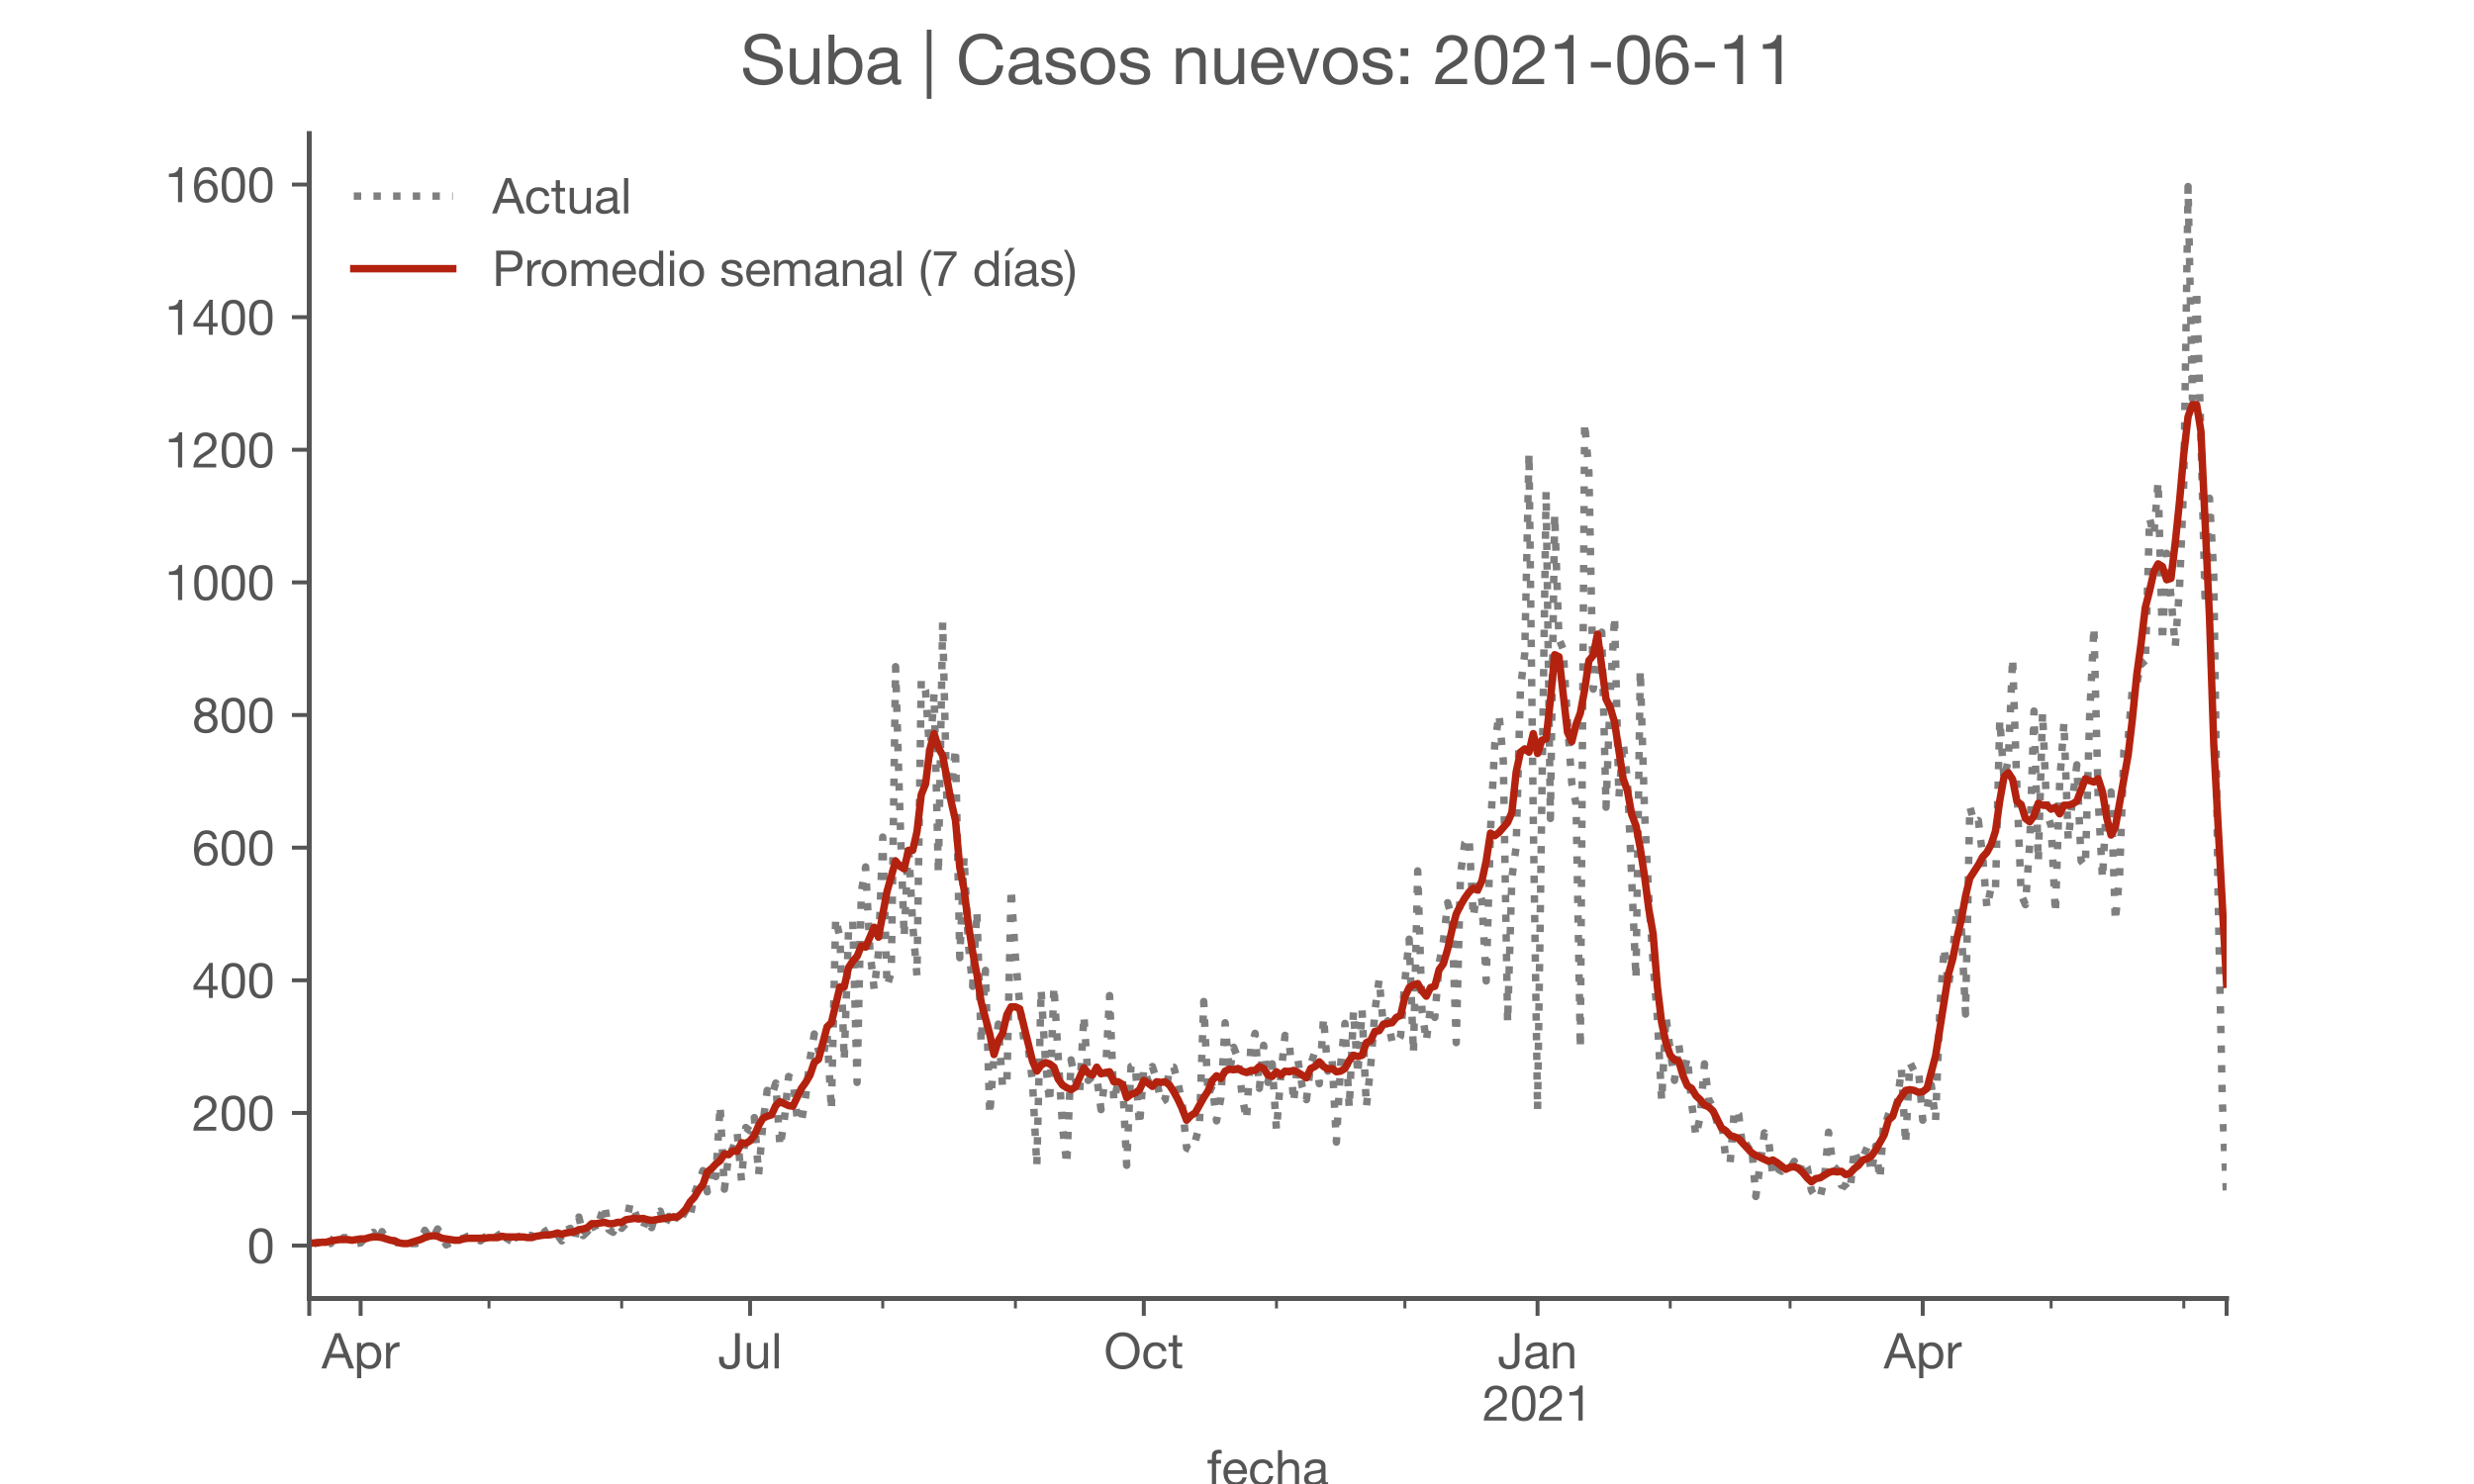 <?xml version="1.0" encoding="utf-8" standalone="no"?>
<!DOCTYPE svg PUBLIC "-//W3C//DTD SVG 1.1//EN"
  "http://www.w3.org/Graphics/SVG/1.1/DTD/svg11.dtd">
<!-- Created with matplotlib (https://matplotlib.org/) -->
<svg height="300pt" version="1.1" viewBox="0 0 500 300" width="500pt" xmlns="http://www.w3.org/2000/svg" xmlns:xlink="http://www.w3.org/1999/xlink">
 <defs>
  <style type="text/css">*{stroke-linecap:butt;stroke-linejoin:round;}</style>
 </defs>
 <g id="figure_1">
  <g id="patch_1">
   <path d="M 0 300 
L 500 300 
L 500 0 
L 0 0 
z
" style="fill:#ffffff;"/>
  </g>
  <g id="axes_1">
   <g id="patch_2">
    <path d="M 62.5 262.5 
L 450 262.5 
L 450 27 
L 62.5 27 
z
" style="fill:#ffffff;"/>
   </g>
   <g id="matplotlib.axis_1">
    <g id="xtick_1">
     <g id="line2d_1">
      <defs>
       <path d="M 0 0 
L 0 3.5 
" id="mddb8f7a7e7" style="stroke:#555555;stroke-width:0.8;"/>
      </defs>
      <g>
       <use style="fill:#555555;stroke:#555555;stroke-width:0.8;" x="62.5" xlink:href="#mddb8f7a7e7" y="262.5"/>
      </g>
     </g>
    </g>
    <g id="xtick_2">
     <g id="line2d_2">
      <g>
       <use style="fill:#555555;stroke:#555555;stroke-width:0.8;" x="72.879" xlink:href="#mddb8f7a7e7" y="262.5"/>
      </g>
     </g>
     <g id="text_1">
      <!-- Apr -->
      <g style="fill:#555555;" transform="translate(65.01 276.641)scale(0.1 -0.1)">
       <defs>
        <path d="M 20.094 29.5 
L 32.203 62.797 
L 32.406 62.797 
L 44.297 29.5 
z
M 27.203 71.406 
L -0.594 0 
L 9.094 0 
L 17.094 21.5 
L 47.297 21.5 
L 55.094 0 
L 65.594 0 
L 37.703 71.406 
z
" id="HelveticaNeue-65"/>
        <path d="M 6.703 51.703 
L 6.703 -19.703 
L 15.203 -19.703 
L 15.203 6.906 
L 15.406 6.906 
Q 16.797 4.594 18.844 3.047 
Q 20.906 1.5 23.203 0.594 
Q 25.5 -0.297 27.844 -0.688 
Q 30.203 -1.094 32.094 -1.094 
Q 38 -1.094 42.453 1 
Q 46.906 3.094 49.844 6.75 
Q 52.797 10.406 54.25 15.297 
Q 55.703 20.203 55.703 25.703 
Q 55.703 31.203 54.203 36.094 
Q 52.703 41 49.75 44.75 
Q 46.797 48.5 42.344 50.703 
Q 37.906 52.906 31.906 52.906 
Q 26.5 52.906 22 50.953 
Q 17.5 49 15.406 44.703 
L 15.203 44.703 
L 15.203 51.703 
z
M 46.703 26.297 
Q 46.703 22.5 45.891 18.891 
Q 45.094 15.297 43.297 12.5 
Q 41.5 9.703 38.547 8 
Q 35.594 6.297 31.203 6.297 
Q 26.797 6.297 23.688 7.938 
Q 20.594 9.594 18.641 12.297 
Q 16.703 15 15.797 18.547 
Q 14.906 22.094 14.906 25.906 
Q 14.906 29.5 15.75 33 
Q 16.594 36.5 18.5 39.25 
Q 20.406 42 23.406 43.703 
Q 26.406 45.406 30.703 45.406 
Q 34.797 45.406 37.844 43.797 
Q 40.906 42.203 42.844 39.5 
Q 44.797 36.797 45.75 33.344 
Q 46.703 29.906 46.703 26.297 
z
" id="HelveticaNeue-112"/>
        <path d="M 6.094 51.703 
L 6.094 0 
L 14.594 0 
L 14.594 23 
Q 14.594 28 15.594 31.844 
Q 16.594 35.703 18.797 38.391 
Q 21 41.094 24.594 42.5 
Q 28.203 43.906 33.297 43.906 
L 33.297 52.906 
Q 26.406 53.094 21.906 50.094 
Q 17.406 47.094 14.297 40.797 
L 14.094 40.797 
L 14.094 51.703 
z
" id="HelveticaNeue-114"/>
       </defs>
       <use xlink:href="#HelveticaNeue-65"/>
       <use x="64.8" xlink:href="#HelveticaNeue-112"/>
       <use x="124.1" xlink:href="#HelveticaNeue-114"/>
      </g>
     </g>
    </g>
    <g id="xtick_3">
     <g id="line2d_3">
      <g>
       <use style="fill:#555555;stroke:#555555;stroke-width:0.8;" x="151.59" xlink:href="#mddb8f7a7e7" y="262.5"/>
      </g>
     </g>
     <g id="text_2">
      <!-- Jul -->
      <g style="fill:#555555;" transform="translate(145.105 276.641)scale(0.1 -0.1)">
       <defs>
        <path d="M 44.094 17.797 
L 44.094 71.406 
L 34.594 71.406 
L 34.594 19.203 
Q 34.594 13.297 32.141 9.797 
Q 29.703 6.297 23.203 6.297 
Q 19.703 6.297 17.453 7.344 
Q 15.203 8.406 13.953 10.297 
Q 12.703 12.203 12.203 14.797 
Q 11.703 17.406 11.703 20.5 
L 11.703 23.5 
L 2.203 23.5 
L 2.203 19.094 
Q 2.203 8.906 7.594 3.656 
Q 13 -1.594 23 -1.594 
Q 29 -1.594 33.047 0.047 
Q 37.094 1.703 39.547 4.453 
Q 42 7.203 43.047 10.703 
Q 44.094 14.203 44.094 17.797 
z
" id="HelveticaNeue-74"/>
        <path d="M 49.203 0 
L 49.203 51.703 
L 40.703 51.703 
L 40.703 22.5 
Q 40.703 19 39.75 16.047 
Q 38.797 13.094 36.891 10.891 
Q 35 8.703 32.141 7.5 
Q 29.297 6.297 25.406 6.297 
Q 20.5 6.297 17.703 9.094 
Q 14.906 11.906 14.906 16.703 
L 14.906 51.703 
L 6.406 51.703 
L 6.406 17.703 
Q 6.406 13.5 7.25 10.047 
Q 8.094 6.594 10.188 4.094 
Q 12.297 1.594 15.688 0.25 
Q 19.094 -1.094 24.203 -1.094 
Q 29.906 -1.094 34.094 1.156 
Q 38.297 3.406 41 8.203 
L 41.203 8.203 
L 41.203 0 
z
" id="HelveticaNeue-117"/>
        <path d="M 6.906 71.406 
L 6.906 0 
L 15.406 0 
L 15.406 71.406 
z
" id="HelveticaNeue-108"/>
       </defs>
       <use xlink:href="#HelveticaNeue-74"/>
       <use x="51.9" xlink:href="#HelveticaNeue-117"/>
       <use x="107.5" xlink:href="#HelveticaNeue-108"/>
      </g>
     </g>
    </g>
    <g id="xtick_4">
     <g id="line2d_4">
      <g>
       <use style="fill:#555555;stroke:#555555;stroke-width:0.8;" x="231.166" xlink:href="#mddb8f7a7e7" y="262.5"/>
      </g>
     </g>
     <g id="text_3">
      <!-- Oct -->
      <g style="fill:#555555;" transform="translate(223.106 276.641)scale(0.1 -0.1)">
       <defs>
        <path d="M 13.297 35.703 
Q 13.297 41.094 14.688 46.344 
Q 16.094 51.594 19.094 55.797 
Q 22.094 60 26.797 62.547 
Q 31.5 65.094 38 65.094 
Q 44.5 65.094 49.203 62.547 
Q 53.906 60 56.906 55.797 
Q 59.906 51.594 61.297 46.344 
Q 62.703 41.094 62.703 35.703 
Q 62.703 30.297 61.297 25.047 
Q 59.906 19.797 56.906 15.594 
Q 53.906 11.406 49.203 8.844 
Q 44.5 6.297 38 6.297 
Q 31.5 6.297 26.797 8.844 
Q 22.094 11.406 19.094 15.594 
Q 16.094 19.797 14.688 25.047 
Q 13.297 30.297 13.297 35.703 
z
M 3.797 35.703 
Q 3.797 28.406 5.938 21.656 
Q 8.094 14.906 12.391 9.703 
Q 16.703 4.5 23.094 1.453 
Q 29.5 -1.594 38 -1.594 
Q 46.5 -1.594 52.891 1.453 
Q 59.297 4.5 63.594 9.703 
Q 67.906 14.906 70.047 21.656 
Q 72.203 28.406 72.203 35.703 
Q 72.203 43 70.047 49.75 
Q 67.906 56.5 63.594 61.703 
Q 59.297 66.906 52.891 70 
Q 46.5 73.094 38 73.094 
Q 29.5 73.094 23.094 70 
Q 16.703 66.906 12.391 61.703 
Q 8.094 56.5 5.938 49.75 
Q 3.797 43 3.797 35.703 
z
" id="HelveticaNeue-79"/>
        <path d="M 41.5 35.094 
L 50.297 35.094 
Q 49.797 39.703 47.891 43.047 
Q 46 46.406 43.047 48.594 
Q 40.094 50.797 36.25 51.844 
Q 32.406 52.906 28 52.906 
Q 21.906 52.906 17.297 50.75 
Q 12.703 48.594 9.641 44.844 
Q 6.594 41.094 5.094 36.047 
Q 3.594 31 3.594 25.203 
Q 3.594 19.406 5.141 14.547 
Q 6.703 9.703 9.75 6.203 
Q 12.797 2.703 17.344 0.797 
Q 21.906 -1.094 27.797 -1.094 
Q 37.703 -1.094 43.453 4.094 
Q 49.203 9.297 50.594 18.906 
L 41.906 18.906 
Q 41.094 12.906 37.547 9.594 
Q 34 6.297 27.703 6.297 
Q 23.703 6.297 20.797 7.891 
Q 17.906 9.5 16.094 12.141 
Q 14.297 14.797 13.438 18.188 
Q 12.594 21.594 12.594 25.203 
Q 12.594 29.094 13.391 32.75 
Q 14.203 36.406 16.047 39.203 
Q 17.906 42 21 43.703 
Q 24.094 45.406 28.703 45.406 
Q 34.094 45.406 37.297 42.703 
Q 40.5 40 41.5 35.094 
z
" id="HelveticaNeue-99"/>
        <path d="M 18.203 51.703 
L 18.203 67.203 
L 9.703 67.203 
L 9.703 51.703 
L 0.906 51.703 
L 0.906 44.203 
L 9.703 44.203 
L 9.703 11.297 
Q 9.703 7.703 10.391 5.5 
Q 11.094 3.297 12.547 2.094 
Q 14 0.906 16.344 0.453 
Q 18.703 0 22 0 
L 28.5 0 
L 28.5 7.5 
L 24.594 7.5 
Q 22.594 7.5 21.344 7.641 
Q 20.094 7.797 19.391 8.297 
Q 18.703 8.797 18.453 9.688 
Q 18.203 10.594 18.203 12.094 
L 18.203 44.203 
L 28.5 44.203 
L 28.5 51.703 
z
" id="HelveticaNeue-116"/>
       </defs>
       <use xlink:href="#HelveticaNeue-79"/>
       <use x="76" xlink:href="#HelveticaNeue-99"/>
       <use x="129.7" xlink:href="#HelveticaNeue-116"/>
      </g>
     </g>
    </g>
    <g id="xtick_5">
     <g id="line2d_5">
      <g>
       <use style="fill:#555555;stroke:#555555;stroke-width:0.8;" x="310.742" xlink:href="#mddb8f7a7e7" y="262.5"/>
      </g>
     </g>
     <g id="text_4">
      <!-- Jan -->
      <g style="fill:#555555;" transform="translate(302.682 276.641)scale(0.1 -0.1)">
       <defs>
        <path d="M 52.203 0.203 
Q 50 -1.094 46.094 -1.094 
Q 42.797 -1.094 40.844 0.75 
Q 38.906 2.594 38.906 6.797 
Q 35.406 2.594 30.75 0.75 
Q 26.094 -1.094 20.703 -1.094 
Q 17.203 -1.094 14.047 -0.297 
Q 10.906 0.5 8.594 2.203 
Q 6.297 3.906 4.938 6.656 
Q 3.594 9.406 3.594 13.297 
Q 3.594 17.703 5.094 20.5 
Q 6.594 23.297 9.047 25.047 
Q 11.5 26.797 14.641 27.688 
Q 17.797 28.594 21.094 29.203 
Q 24.594 29.906 27.75 30.25 
Q 30.906 30.594 33.297 31.25 
Q 35.703 31.906 37.094 33.156 
Q 38.5 34.406 38.5 36.797 
Q 38.5 39.594 37.453 41.297 
Q 36.406 43 34.75 43.891 
Q 33.094 44.797 31.047 45.094 
Q 29 45.406 27 45.406 
Q 21.594 45.406 18 43.344 
Q 14.406 41.297 14.094 35.594 
L 5.594 35.594 
Q 5.797 40.406 7.594 43.703 
Q 9.406 47 12.406 49.047 
Q 15.406 51.094 19.25 52 
Q 23.094 52.906 27.5 52.906 
Q 31 52.906 34.453 52.406 
Q 37.906 51.906 40.703 50.344 
Q 43.5 48.797 45.203 46 
Q 46.906 43.203 46.906 38.703 
L 46.906 12.094 
Q 46.906 9.094 47.25 7.688 
Q 47.594 6.297 49.594 6.297 
Q 50.703 6.297 52.203 6.797 
z
M 38.406 26.703 
Q 36.797 25.5 34.188 24.953 
Q 31.594 24.406 28.75 24.047 
Q 25.906 23.703 23 23.25 
Q 20.094 22.797 17.797 21.797 
Q 15.5 20.797 14.047 18.938 
Q 12.594 17.094 12.594 13.906 
Q 12.594 11.797 13.438 10.344 
Q 14.297 8.906 15.641 8 
Q 17 7.094 18.797 6.688 
Q 20.594 6.297 22.594 6.297 
Q 26.797 6.297 29.797 7.438 
Q 32.797 8.594 34.688 10.344 
Q 36.594 12.094 37.5 14.141 
Q 38.406 16.203 38.406 18 
z
" id="HelveticaNeue-97"/>
        <path d="M 6.406 51.703 
L 6.406 0 
L 14.906 0 
L 14.906 29.203 
Q 14.906 32.703 15.844 35.641 
Q 16.797 38.594 18.688 40.797 
Q 20.594 43 23.438 44.203 
Q 26.297 45.406 30.203 45.406 
Q 35.094 45.406 37.891 42.594 
Q 40.703 39.797 40.703 35 
L 40.703 0 
L 49.203 0 
L 49.203 34 
Q 49.203 38.203 48.344 41.641 
Q 47.5 45.094 45.391 47.594 
Q 43.297 50.094 39.891 51.5 
Q 36.5 52.906 31.406 52.906 
Q 19.906 52.906 14.594 43.5 
L 14.406 43.5 
L 14.406 51.703 
z
" id="HelveticaNeue-110"/>
       </defs>
       <use xlink:href="#HelveticaNeue-74"/>
       <use x="51.9" xlink:href="#HelveticaNeue-97"/>
       <use x="105.6" xlink:href="#HelveticaNeue-110"/>
      </g>
      <!-- 2021 -->
      <g style="fill:#555555;" transform="translate(299.623 287.18)scale(0.1 -0.1)">
       <defs>
        <path d="M 4.406 45.797 
L 12.906 45.797 
Q 12.797 49 13.547 52.141 
Q 14.297 55.297 16 57.797 
Q 17.703 60.297 20.344 61.844 
Q 23 63.406 26.703 63.406 
Q 29.5 63.406 32 62.5 
Q 34.5 61.594 36.344 59.891 
Q 38.203 58.203 39.297 55.844 
Q 40.406 53.5 40.406 50.594 
Q 40.406 46.906 39.25 44.094 
Q 38.094 41.297 35.844 38.891 
Q 33.594 36.5 30.188 34.141 
Q 26.797 31.797 22.297 29 
Q 18.594 26.797 15.188 24.297 
Q 11.797 21.797 9.094 18.5 
Q 6.406 15.203 4.656 10.75 
Q 2.906 6.297 2.406 0 
L 48.703 0 
L 48.703 7.5 
L 12.297 7.5 
Q 12.906 10.797 14.844 13.344 
Q 16.797 15.906 19.547 18.094 
Q 22.297 20.297 25.594 22.25 
Q 28.906 24.203 32.203 26.203 
Q 35.5 28.297 38.594 30.594 
Q 41.703 32.906 44.094 35.75 
Q 46.5 38.594 47.953 42.188 
Q 49.406 45.797 49.406 50.5 
Q 49.406 55.5 47.656 59.297 
Q 45.906 63.094 42.906 65.641 
Q 39.906 68.203 35.844 69.547 
Q 31.797 70.906 27.203 70.906 
Q 21.594 70.906 17.188 69 
Q 12.797 67.094 9.844 63.75 
Q 6.906 60.406 5.5 55.797 
Q 4.094 51.203 4.406 45.797 
z
" id="HelveticaNeue-50"/>
        <path d="M 13.203 34.906 
Q 13.203 37.5 13.25 40.641 
Q 13.297 43.797 13.75 46.938 
Q 14.203 50.094 15.047 53.094 
Q 15.906 56.094 17.547 58.344 
Q 19.203 60.594 21.703 62 
Q 24.203 63.406 27.797 63.406 
Q 31.406 63.406 33.906 62 
Q 36.406 60.594 38.047 58.344 
Q 39.703 56.094 40.547 53.094 
Q 41.406 50.094 41.844 46.938 
Q 42.297 43.797 42.344 40.641 
Q 42.406 37.5 42.406 34.906 
Q 42.406 30.906 42.156 25.953 
Q 41.906 21 40.547 16.641 
Q 39.203 12.297 36.203 9.297 
Q 33.203 6.297 27.797 6.297 
Q 22.406 6.297 19.406 9.297 
Q 16.406 12.297 15.047 16.641 
Q 13.703 21 13.453 25.953 
Q 13.203 30.906 13.203 34.906 
z
M 4.203 34.797 
Q 4.203 30.906 4.391 26.703 
Q 4.594 22.5 5.391 18.5 
Q 6.203 14.5 7.703 10.953 
Q 9.203 7.406 11.797 4.703 
Q 14.406 2 18.344 0.453 
Q 22.297 -1.094 27.797 -1.094 
Q 33.406 -1.094 37.297 0.453 
Q 41.203 2 43.797 4.703 
Q 46.406 7.406 47.906 10.953 
Q 49.406 14.5 50.203 18.5 
Q 51 22.5 51.203 26.703 
Q 51.406 30.906 51.406 34.797 
Q 51.406 38.703 51.203 42.891 
Q 51 47.094 50.203 51.094 
Q 49.406 55.094 47.906 58.688 
Q 46.406 62.297 43.797 65 
Q 41.203 67.703 37.25 69.297 
Q 33.297 70.906 27.797 70.906 
Q 22.297 70.906 18.344 69.297 
Q 14.406 67.703 11.797 65 
Q 9.203 62.297 7.703 58.688 
Q 6.203 55.094 5.391 51.094 
Q 4.594 47.094 4.391 42.891 
Q 4.203 38.703 4.203 34.797 
z
" id="HelveticaNeue-48"/>
        <path d="M 35.594 0 
L 35.594 70.906 
L 29.094 70.906 
Q 28.406 66.906 26.5 64.297 
Q 24.594 61.703 21.844 60.203 
Q 19.094 58.703 15.688 58.141 
Q 12.297 57.594 8.703 57.594 
L 8.703 50.797 
L 27.094 50.797 
L 27.094 0 
z
" id="HelveticaNeue-49"/>
       </defs>
       <use xlink:href="#HelveticaNeue-50"/>
       <use x="55.6" xlink:href="#HelveticaNeue-48"/>
       <use x="111.2" xlink:href="#HelveticaNeue-50"/>
       <use x="166.8" xlink:href="#HelveticaNeue-49"/>
      </g>
     </g>
    </g>
    <g id="xtick_6">
     <g id="line2d_6">
      <g>
       <use style="fill:#555555;stroke:#555555;stroke-width:0.8;" x="388.588" xlink:href="#mddb8f7a7e7" y="262.5"/>
      </g>
     </g>
     <g id="text_5">
      <!-- Apr -->
      <g style="fill:#555555;" transform="translate(380.719 276.641)scale(0.1 -0.1)">
       <use xlink:href="#HelveticaNeue-65"/>
       <use x="64.8" xlink:href="#HelveticaNeue-112"/>
       <use x="124.1" xlink:href="#HelveticaNeue-114"/>
      </g>
     </g>
    </g>
    <g id="xtick_7">
     <g id="line2d_7">
      <g>
       <use style="fill:#555555;stroke:#555555;stroke-width:0.8;" x="450" xlink:href="#mddb8f7a7e7" y="262.5"/>
      </g>
     </g>
    </g>
    <g id="xtick_8">
     <g id="line2d_8">
      <defs>
       <path d="M 0 0 
L 0 2 
" id="mb657e53952" style="stroke:#555555;stroke-width:0.6;"/>
      </defs>
      <g>
       <use style="fill:#555555;stroke:#555555;stroke-width:0.6;" x="98.828" xlink:href="#mb657e53952" y="262.5"/>
      </g>
     </g>
    </g>
    <g id="xtick_9">
     <g id="line2d_9">
      <g>
       <use style="fill:#555555;stroke:#555555;stroke-width:0.6;" x="125.642" xlink:href="#mb657e53952" y="262.5"/>
      </g>
     </g>
    </g>
    <g id="xtick_10">
     <g id="line2d_10">
      <g>
       <use style="fill:#555555;stroke:#555555;stroke-width:0.6;" x="178.404" xlink:href="#mb657e53952" y="262.5"/>
      </g>
     </g>
    </g>
    <g id="xtick_11">
     <g id="line2d_11">
      <g>
       <use style="fill:#555555;stroke:#555555;stroke-width:0.6;" x="205.218" xlink:href="#mb657e53952" y="262.5"/>
      </g>
     </g>
    </g>
    <g id="xtick_12">
     <g id="line2d_12">
      <g>
       <use style="fill:#555555;stroke:#555555;stroke-width:0.6;" x="257.98" xlink:href="#mb657e53952" y="262.5"/>
      </g>
     </g>
    </g>
    <g id="xtick_13">
     <g id="line2d_13">
      <g>
       <use style="fill:#555555;stroke:#555555;stroke-width:0.6;" x="283.929" xlink:href="#mb657e53952" y="262.5"/>
      </g>
     </g>
    </g>
    <g id="xtick_14">
     <g id="line2d_14">
      <g>
       <use style="fill:#555555;stroke:#555555;stroke-width:0.6;" x="337.556" xlink:href="#mb657e53952" y="262.5"/>
      </g>
     </g>
    </g>
    <g id="xtick_15">
     <g id="line2d_15">
      <g>
       <use style="fill:#555555;stroke:#555555;stroke-width:0.6;" x="361.775" xlink:href="#mb657e53952" y="262.5"/>
      </g>
     </g>
    </g>
    <g id="xtick_16">
     <g id="line2d_16">
      <g>
       <use style="fill:#555555;stroke:#555555;stroke-width:0.6;" x="414.537" xlink:href="#mb657e53952" y="262.5"/>
      </g>
     </g>
    </g>
    <g id="xtick_17">
     <g id="line2d_17">
      <g>
       <use style="fill:#555555;stroke:#555555;stroke-width:0.6;" x="441.35" xlink:href="#mb657e53952" y="262.5"/>
      </g>
     </g>
    </g>
    <g id="text_6">
     <!-- fecha -->
     <g style="fill:#555555;" transform="translate(243.935 300.291)scale(0.1 -0.1)">
      <defs>
       <path d="M 9.906 44.203 
L 9.906 0 
L 18.406 0 
L 18.406 44.203 
L 28.406 44.203 
L 28.406 51.703 
L 18.406 51.703 
L 18.406 58.906 
Q 18.406 62.297 20.094 63.5 
Q 21.797 64.703 24.906 64.703 
Q 26 64.703 27.297 64.547 
Q 28.594 64.406 29.703 64 
L 29.703 71.406 
Q 28.5 71.797 26.953 72 
Q 25.406 72.203 24.203 72.203 
Q 17.203 72.203 13.547 68.953 
Q 9.906 65.703 9.906 59.406 
L 9.906 51.703 
L 1.203 51.703 
L 1.203 44.203 
z
" id="HelveticaNeue-102"/>
       <path d="M 42.297 30.797 
L 12.594 30.797 
Q 12.797 33.797 13.891 36.438 
Q 15 39.094 16.891 41.094 
Q 18.797 43.094 21.438 44.25 
Q 24.094 45.406 27.406 45.406 
Q 30.594 45.406 33.25 44.25 
Q 35.906 43.094 37.844 41.141 
Q 39.797 39.203 40.938 36.5 
Q 42.094 33.797 42.297 30.797 
z
M 50.5 16.406 
L 42.094 16.406 
Q 41 11.297 37.547 8.797 
Q 34.094 6.297 28.703 6.297 
Q 24.5 6.297 21.391 7.688 
Q 18.297 9.094 16.297 11.438 
Q 14.297 13.797 13.391 16.844 
Q 12.5 19.906 12.594 23.297 
L 51.297 23.297 
Q 51.5 28 50.453 33.203 
Q 49.406 38.406 46.656 42.797 
Q 43.906 47.203 39.344 50.047 
Q 34.797 52.906 27.906 52.906 
Q 22.594 52.906 18.141 50.906 
Q 13.703 48.906 10.453 45.297 
Q 7.203 41.703 5.391 36.797 
Q 3.594 31.906 3.594 26 
Q 3.797 20.094 5.344 15.094 
Q 6.906 10.094 10 6.5 
Q 13.094 2.906 17.641 0.906 
Q 22.203 -1.094 28.406 -1.094 
Q 37.203 -1.094 43 3.297 
Q 48.797 7.703 50.5 16.406 
z
" id="HelveticaNeue-101"/>
       <path d="M 6.406 71.406 
L 6.406 0 
L 14.906 0 
L 14.906 29.203 
Q 14.906 32.703 15.844 35.641 
Q 16.797 38.594 18.688 40.797 
Q 20.594 43 23.438 44.203 
Q 26.297 45.406 30.203 45.406 
Q 35.094 45.406 37.891 42.594 
Q 40.703 39.797 40.703 35 
L 40.703 0 
L 49.203 0 
L 49.203 34 
Q 49.203 38.203 48.344 41.641 
Q 47.5 45.094 45.391 47.594 
Q 43.297 50.094 39.891 51.5 
Q 36.5 52.906 31.406 52.906 
Q 29.094 52.906 26.641 52.406 
Q 24.203 51.906 21.953 50.844 
Q 19.703 49.797 17.891 48.141 
Q 16.094 46.5 15.094 44.094 
L 14.906 44.094 
L 14.906 71.406 
z
" id="HelveticaNeue-104"/>
      </defs>
      <use xlink:href="#HelveticaNeue-102"/>
      <use x="29.6" xlink:href="#HelveticaNeue-101"/>
      <use x="83.3" xlink:href="#HelveticaNeue-99"/>
      <use x="137" xlink:href="#HelveticaNeue-104"/>
      <use x="192.6" xlink:href="#HelveticaNeue-97"/>
     </g>
    </g>
   </g>
   <g id="matplotlib.axis_2">
    <g id="ytick_1">
     <g id="line2d_18">
      <defs>
       <path d="M 0 0 
L -3.5 0 
" id="m73b668c3d1" style="stroke:#555555;stroke-width:0.8;"/>
      </defs>
      <g>
       <use style="fill:#555555;stroke:#555555;stroke-width:0.8;" x="62.5" xlink:href="#m73b668c3d1" y="251.795"/>
      </g>
     </g>
     <g id="text_7">
      <!-- 0 -->
      <g style="fill:#555555;" transform="translate(49.941 255.366)scale(0.1 -0.1)">
       <use xlink:href="#HelveticaNeue-48"/>
      </g>
     </g>
    </g>
    <g id="ytick_2">
     <g id="line2d_19">
      <g>
       <use style="fill:#555555;stroke:#555555;stroke-width:0.8;" x="62.5" xlink:href="#m73b668c3d1" y="224.984"/>
      </g>
     </g>
     <g id="text_8">
      <!-- 200 -->
      <g style="fill:#555555;" transform="translate(38.822 228.554)scale(0.1 -0.1)">
       <use xlink:href="#HelveticaNeue-50"/>
       <use x="55.6" xlink:href="#HelveticaNeue-48"/>
       <use x="111.2" xlink:href="#HelveticaNeue-48"/>
      </g>
     </g>
    </g>
    <g id="ytick_3">
     <g id="line2d_20">
      <g>
       <use style="fill:#555555;stroke:#555555;stroke-width:0.8;" x="62.5" xlink:href="#m73b668c3d1" y="198.172"/>
      </g>
     </g>
     <g id="text_9">
      <!-- 400 -->
      <g style="fill:#555555;" transform="translate(38.822 201.742)scale(0.1 -0.1)">
       <defs>
        <path d="M 33.906 24.094 
L 10.094 24.094 
L 33.703 58.797 
L 33.906 58.797 
z
M 41.906 24.094 
L 41.906 70.906 
L 35.094 70.906 
L 2.797 24.797 
L 2.797 16.594 
L 33.906 16.594 
L 33.906 0 
L 41.906 0 
L 41.906 16.594 
L 51.5 16.594 
L 51.5 24.094 
z
" id="HelveticaNeue-52"/>
       </defs>
       <use xlink:href="#HelveticaNeue-52"/>
       <use x="55.6" xlink:href="#HelveticaNeue-48"/>
       <use x="111.2" xlink:href="#HelveticaNeue-48"/>
      </g>
     </g>
    </g>
    <g id="ytick_4">
     <g id="line2d_21">
      <g>
       <use style="fill:#555555;stroke:#555555;stroke-width:0.8;" x="62.5" xlink:href="#m73b668c3d1" y="171.361"/>
      </g>
     </g>
     <g id="text_10">
      <!-- 600 -->
      <g style="fill:#555555;" transform="translate(38.822 174.931)scale(0.1 -0.1)">
       <defs>
        <path d="M 41.406 52.797 
L 49.906 52.797 
Q 49.094 61.594 43.891 66.25 
Q 38.703 70.906 29.906 70.906 
Q 22.297 70.906 17.297 67.703 
Q 12.297 64.5 9.297 59.203 
Q 6.297 53.906 5.047 47.047 
Q 3.797 40.203 3.797 32.906 
Q 3.797 27.297 4.641 21.297 
Q 5.5 15.297 8.094 10.297 
Q 10.703 5.297 15.5 2.094 
Q 20.297 -1.094 28.203 -1.094 
Q 34.906 -1.094 39.453 1.156 
Q 44 3.406 46.75 6.844 
Q 49.5 10.297 50.703 14.5 
Q 51.906 18.703 51.906 22.594 
Q 51.906 27.5 50.406 31.703 
Q 48.906 35.906 46.156 39 
Q 43.406 42.094 39.344 43.844 
Q 35.297 45.594 30.203 45.594 
Q 24.406 45.594 19.953 43.391 
Q 15.5 41.203 12.5 36.297 
L 12.297 36.5 
Q 12.406 40.594 13.094 45.297 
Q 13.797 50 15.641 54.047 
Q 17.5 58.094 20.797 60.75 
Q 24.094 63.406 29.5 63.406 
Q 34.594 63.406 37.688 60.5 
Q 40.797 57.594 41.406 52.797 
z
M 28.594 38.094 
Q 32.203 38.094 34.891 36.797 
Q 37.594 35.5 39.391 33.344 
Q 41.203 31.203 42.047 28.25 
Q 42.906 25.297 42.906 22 
Q 42.906 18.906 41.953 16.047 
Q 41 13.203 39.203 11 
Q 37.406 8.797 34.75 7.547 
Q 32.094 6.297 28.594 6.297 
Q 25.094 6.297 22.344 7.547 
Q 19.594 8.797 17.75 10.891 
Q 15.906 13 14.906 15.891 
Q 13.906 18.797 13.906 22.094 
Q 13.906 25.406 14.844 28.344 
Q 15.797 31.297 17.688 33.438 
Q 19.594 35.594 22.297 36.844 
Q 25 38.094 28.594 38.094 
z
" id="HelveticaNeue-54"/>
       </defs>
       <use xlink:href="#HelveticaNeue-54"/>
       <use x="55.6" xlink:href="#HelveticaNeue-48"/>
       <use x="111.2" xlink:href="#HelveticaNeue-48"/>
      </g>
     </g>
    </g>
    <g id="ytick_5">
     <g id="line2d_22">
      <g>
       <use style="fill:#555555;stroke:#555555;stroke-width:0.8;" x="62.5" xlink:href="#m73b668c3d1" y="144.549"/>
      </g>
     </g>
     <g id="text_11">
      <!-- 800 -->
      <g style="fill:#555555;" transform="translate(38.822 148.119)scale(0.1 -0.1)">
       <defs>
        <path d="M 15.5 52.5 
Q 15.5 55.203 16.5 57.203 
Q 17.5 59.203 19.141 60.594 
Q 20.797 62 23.094 62.703 
Q 25.406 63.406 27.906 63.406 
Q 33.094 63.406 36.438 60.656 
Q 39.797 57.906 39.797 52.5 
Q 39.797 47.094 36.5 44.094 
Q 33.203 41.094 28.094 41.094 
Q 25.5 41.094 23.203 41.797 
Q 20.906 42.5 19.203 43.891 
Q 17.5 45.297 16.5 47.438 
Q 15.5 49.594 15.5 52.5 
z
M 6.5 52.797 
Q 6.5 48 9.203 43.953 
Q 11.906 39.906 16.406 38.094 
Q 10.406 36 7.203 31.344 
Q 4 26.703 4 20.406 
Q 4 15 5.844 10.953 
Q 7.703 6.906 10.953 4.203 
Q 14.203 1.5 18.594 0.203 
Q 23 -1.094 28.094 -1.094 
Q 33 -1.094 37.297 0.297 
Q 41.594 1.703 44.75 4.453 
Q 47.906 7.203 49.75 11.203 
Q 51.594 15.203 51.594 20.406 
Q 51.594 27 48.5 31.547 
Q 45.406 36.094 39 38.094 
Q 43.5 40.094 46.141 44.047 
Q 48.797 48 48.797 52.797 
Q 48.797 56.203 47.594 59.453 
Q 46.406 62.703 43.844 65.25 
Q 41.297 67.797 37.188 69.344 
Q 33.094 70.906 27.297 70.906 
Q 23.203 70.906 19.453 69.703 
Q 15.703 68.5 12.797 66.203 
Q 9.906 63.906 8.203 60.547 
Q 6.5 57.203 6.5 52.797 
z
M 13 20 
Q 13 23.094 14.141 25.594 
Q 15.297 28.094 17.344 29.891 
Q 19.406 31.703 22.156 32.641 
Q 24.906 33.594 28 33.594 
Q 31 33.594 33.641 32.547 
Q 36.297 31.5 38.297 29.703 
Q 40.297 27.906 41.438 25.453 
Q 42.594 23 42.594 20.094 
Q 42.594 17.094 41.547 14.594 
Q 40.5 12.094 38.547 10.25 
Q 36.594 8.406 33.938 7.344 
Q 31.297 6.297 28.094 6.297 
Q 21.5 6.297 17.25 9.938 
Q 13 13.594 13 20 
z
" id="HelveticaNeue-56"/>
       </defs>
       <use xlink:href="#HelveticaNeue-56"/>
       <use x="55.6" xlink:href="#HelveticaNeue-48"/>
       <use x="111.2" xlink:href="#HelveticaNeue-48"/>
      </g>
     </g>
    </g>
    <g id="ytick_6">
     <g id="line2d_23">
      <g>
       <use style="fill:#555555;stroke:#555555;stroke-width:0.8;" x="62.5" xlink:href="#m73b668c3d1" y="117.737"/>
      </g>
     </g>
     <g id="text_12">
      <!-- 1000 -->
      <g style="fill:#555555;" transform="translate(33.263 121.308)scale(0.1 -0.1)">
       <use xlink:href="#HelveticaNeue-49"/>
       <use x="55.6" xlink:href="#HelveticaNeue-48"/>
       <use x="111.2" xlink:href="#HelveticaNeue-48"/>
       <use x="166.8" xlink:href="#HelveticaNeue-48"/>
      </g>
     </g>
    </g>
    <g id="ytick_7">
     <g id="line2d_24">
      <g>
       <use style="fill:#555555;stroke:#555555;stroke-width:0.8;" x="62.5" xlink:href="#m73b668c3d1" y="90.926"/>
      </g>
     </g>
     <g id="text_13">
      <!-- 1200 -->
      <g style="fill:#555555;" transform="translate(33.263 94.496)scale(0.1 -0.1)">
       <use xlink:href="#HelveticaNeue-49"/>
       <use x="55.6" xlink:href="#HelveticaNeue-50"/>
       <use x="111.2" xlink:href="#HelveticaNeue-48"/>
       <use x="166.8" xlink:href="#HelveticaNeue-48"/>
      </g>
     </g>
    </g>
    <g id="ytick_8">
     <g id="line2d_25">
      <g>
       <use style="fill:#555555;stroke:#555555;stroke-width:0.8;" x="62.5" xlink:href="#m73b668c3d1" y="64.114"/>
      </g>
     </g>
     <g id="text_14">
      <!-- 1400 -->
      <g style="fill:#555555;" transform="translate(33.263 67.684)scale(0.1 -0.1)">
       <use xlink:href="#HelveticaNeue-49"/>
       <use x="55.6" xlink:href="#HelveticaNeue-52"/>
       <use x="111.2" xlink:href="#HelveticaNeue-48"/>
       <use x="166.8" xlink:href="#HelveticaNeue-48"/>
      </g>
     </g>
    </g>
    <g id="ytick_9">
     <g id="line2d_26">
      <g>
       <use style="fill:#555555;stroke:#555555;stroke-width:0.8;" x="62.5" xlink:href="#m73b668c3d1" y="37.302"/>
      </g>
     </g>
     <g id="text_15">
      <!-- 1600 -->
      <g style="fill:#555555;" transform="translate(33.263 40.873)scale(0.1 -0.1)">
       <use xlink:href="#HelveticaNeue-49"/>
       <use x="55.6" xlink:href="#HelveticaNeue-54"/>
       <use x="111.2" xlink:href="#HelveticaNeue-48"/>
       <use x="166.8" xlink:href="#HelveticaNeue-48"/>
      </g>
     </g>
    </g>
   </g>
   <g id="line2d_27">
    <path clip-path="url(#p3f5e0c2515)" d="M 63.365 251.527 
L 64.23 251.125 
L 65.095 251.527 
L 65.96 250.857 
L 66.825 251.393 
L 67.69 249.919 
L 68.555 251.259 
L 69.42 250.187 
L 70.285 250.187 
L 71.15 250.455 
L 72.015 251.393 
L 72.879 251.259 
L 73.744 250.321 
L 75.474 249.114 
L 76.339 251.259 
L 77.204 248.98 
L 78.069 250.589 
L 78.934 250.857 
L 79.799 250.857 
L 80.664 251.527 
L 81.529 251.795 
L 82.394 251.393 
L 84.124 251.393 
L 84.989 250.991 
L 85.854 248.712 
L 86.719 250.053 
L 87.584 250.053 
L 88.449 248.444 
L 89.314 249.919 
L 90.179 251.661 
L 91.044 251.259 
L 91.908 251.259 
L 92.773 250.455 
L 93.638 250.321 
L 94.503 249.919 
L 95.368 250.053 
L 96.233 250.321 
L 97.098 250.857 
L 97.963 250.053 
L 98.828 250.187 
L 99.693 250.723 
L 100.558 249.785 
L 101.423 249.248 
L 102.288 251.259 
L 103.153 249.785 
L 104.018 248.578 
L 104.883 250.857 
L 105.748 250.589 
L 106.613 249.651 
L 107.478 249.785 
L 108.343 250.589 
L 109.208 250.723 
L 110.073 248.98 
L 110.938 248.444 
L 111.802 249.516 
L 112.667 249.651 
L 113.532 250.857 
L 114.397 248.712 
L 115.262 248.31 
L 116.127 250.723 
L 116.992 246.031 
L 117.857 249.785 
L 118.722 248.98 
L 119.587 246.835 
L 120.452 248.712 
L 122.182 243.618 
L 123.047 248.578 
L 123.912 249.114 
L 124.777 247.372 
L 125.642 248.31 
L 126.507 247.372 
L 127.372 243.216 
L 128.237 244.824 
L 129.102 246.969 
L 129.967 248.31 
L 130.831 246.165 
L 131.696 248.176 
L 132.561 245.227 
L 133.426 244.824 
L 134.291 247.774 
L 135.156 245.897 
L 136.021 247.506 
L 136.886 244.824 
L 137.751 246.165 
L 138.616 244.69 
L 139.481 246.031 
L 140.346 241.339 
L 142.076 236.647 
L 142.941 240.937 
L 143.806 235.843 
L 144.671 237.853 
L 145.536 223.509 
L 146.401 240.401 
L 147.266 233.564 
L 148.131 232.089 
L 148.996 229.14 
L 149.86 238.658 
L 150.725 227.933 
L 151.59 228.603 
L 152.455 225.922 
L 153.32 237.451 
L 154.185 227.129 
L 155.05 220.426 
L 155.915 221.632 
L 156.78 218.951 
L 157.645 231.821 
L 158.51 226.458 
L 159.375 217.611 
L 160.24 218.147 
L 161.105 226.056 
L 161.97 226.861 
L 162.835 221.632 
L 163.7 214.125 
L 164.565 209.031 
L 165.43 212.382 
L 166.295 213.991 
L 167.16 209.031 
L 168.025 224.448 
L 168.89 185.571 
L 169.754 189.592 
L 170.619 214.393 
L 171.484 188.252 
L 172.349 186.241 
L 173.214 218.817 
L 174.079 180.208 
L 174.944 175.248 
L 175.809 192.006 
L 176.674 200.049 
L 177.539 192.542 
L 178.404 169.216 
L 179.269 199.379 
L 180.134 196.563 
L 180.999 134.763 
L 181.864 164.121 
L 182.729 189.458 
L 183.594 170.422 
L 184.459 186.911 
L 185.324 197.234 
L 186.189 137.444 
L 187.054 139.589 
L 187.919 152.592 
L 188.783 140.259 
L 189.648 176.723 
L 190.513 125.781 
L 191.378 162.781 
L 192.243 159.832 
L 193.108 151.252 
L 193.973 193.614 
L 194.838 173.237 
L 195.703 190.799 
L 196.568 199.379 
L 197.433 184.23 
L 198.298 210.908 
L 199.163 196.161 
L 200.028 225.386 
L 200.893 213.455 
L 201.758 207.02 
L 202.623 219.756 
L 203.488 219.219 
L 204.353 179.672 
L 205.218 193.48 
L 206.083 202.998 
L 206.948 210.371 
L 207.812 211.712 
L 208.677 218.817 
L 209.542 235.708 
L 210.407 200.049 
L 211.272 214.393 
L 212.137 222.973 
L 213.002 199.379 
L 214.732 227.799 
L 215.597 235.44 
L 216.462 214.259 
L 217.327 218.281 
L 218.192 221.096 
L 219.057 205.277 
L 219.922 218.415 
L 220.787 217.611 
L 221.652 217.611 
L 222.517 224.314 
L 223.382 217.611 
L 224.247 201.256 
L 225.112 222.705 
L 225.977 218.683 
L 226.842 218.013 
L 227.706 235.574 
L 228.571 215.6 
L 229.436 215.198 
L 230.301 227.531 
L 231.166 216.002 
L 232.031 218.549 
L 232.896 215.6 
L 233.761 218.281 
L 234.626 222.839 
L 235.491 222.303 
L 236.356 215.734 
L 237.221 215.734 
L 238.086 218.951 
L 238.951 223.241 
L 239.816 232.089 
L 240.681 232.491 
L 241.546 230.748 
L 242.411 227.531 
L 243.276 202.462 
L 244.141 221.364 
L 245.006 219.487 
L 245.871 226.593 
L 246.735 222.035 
L 247.6 206.752 
L 248.465 216.806 
L 249.33 211.712 
L 250.195 213.991 
L 251.06 221.766 
L 251.925 226.324 
L 252.79 211.846 
L 253.655 208.897 
L 254.52 220.024 
L 255.385 211.31 
L 256.25 218.817 
L 257.115 215.064 
L 257.98 228.469 
L 258.845 217.477 
L 259.71 209.299 
L 260.575 210.506 
L 261.44 222.839 
L 262.305 214.259 
L 263.17 219.621 
L 264.035 222.303 
L 264.9 215.198 
L 265.765 212.516 
L 266.629 219.085 
L 267.494 205.679 
L 268.359 216.538 
L 269.224 214.259 
L 270.089 230.882 
L 270.954 215.064 
L 271.819 206.886 
L 272.684 224.045 
L 273.549 204.339 
L 274.414 217.208 
L 275.279 204.205 
L 276.144 223.777 
L 277.009 215.6 
L 277.874 204.339 
L 278.739 197.904 
L 279.604 207.69 
L 280.469 206.35 
L 281.334 210.506 
L 282.199 211.042 
L 283.064 209.433 
L 283.929 198.306 
L 284.794 189.861 
L 285.658 212.919 
L 286.523 176.053 
L 287.388 204.205 
L 288.253 210.506 
L 289.118 203.535 
L 289.983 205.679 
L 290.848 194.821 
L 291.713 190.263 
L 292.578 182.487 
L 293.443 185.571 
L 294.308 210.774 
L 295.173 176.589 
L 296.038 170.422 
L 296.903 169.35 
L 297.768 185.437 
L 298.633 179.136 
L 299.498 182.085 
L 300.363 198.306 
L 301.228 168.009 
L 302.093 150.447 
L 302.958 144.415 
L 303.823 153.799 
L 304.688 206.752 
L 305.552 177.393 
L 306.417 171.226 
L 307.282 139.187 
L 308.147 132.216 
L 309.012 91.596 
L 309.877 165.596 
L 310.742 224.448 
L 312.472 99.371 
L 313.337 165.462 
L 314.202 103.929 
L 315.067 129.132 
L 315.932 131.277 
L 316.797 145.889 
L 317.662 158.357 
L 318.527 162.513 
L 319.392 211.98 
L 320.257 85.429 
L 321.122 95.484 
L 321.987 139.321 
L 322.852 135.031 
L 323.717 127.792 
L 324.581 163.183 
L 325.446 140.125 
L 326.311 124.574 
L 327.176 161.172 
L 328.041 150.045 
L 328.906 157.687 
L 330.636 197.904 
L 331.501 135.433 
L 332.366 164.121 
L 333.231 181.549 
L 334.096 194.687 
L 334.961 205.814 
L 335.826 222.571 
L 336.691 205.411 
L 337.556 212.382 
L 338.421 218.415 
L 339.286 211.176 
L 340.151 217.477 
L 341.016 213.723 
L 341.881 222.973 
L 342.746 229.676 
L 343.61 225.788 
L 344.475 215.064 
L 345.34 222.303 
L 346.205 223.777 
L 347.07 227.129 
L 347.935 226.458 
L 348.8 234.502 
L 349.665 235.038 
L 350.53 224.314 
L 351.395 225.252 
L 352.26 232.625 
L 353.125 231.821 
L 353.99 231.285 
L 354.855 241.875 
L 356.585 229.006 
L 357.45 230.614 
L 358.315 237.853 
L 359.18 236.245 
L 360.045 236.781 
L 360.91 235.977 
L 361.775 236.111 
L 362.64 234.77 
L 363.504 237.183 
L 364.369 234.636 
L 365.234 235.977 
L 366.099 240.669 
L 366.964 242.009 
L 367.829 242.143 
L 368.694 238.524 
L 369.559 228.872 
L 370.424 235.574 
L 371.289 236.513 
L 372.154 239.596 
L 373.019 239.864 
L 373.884 240.803 
L 374.749 232.357 
L 375.614 235.172 
L 376.479 234.1 
L 377.344 231.955 
L 378.209 237.049 
L 379.074 231.687 
L 379.939 238.39 
L 380.804 225.52 
L 381.669 225.788 
L 382.533 223.777 
L 383.398 223.643 
L 384.263 216.002 
L 385.128 231.285 
L 385.993 214.795 
L 386.858 216.538 
L 387.723 216.136 
L 388.588 226.458 
L 389.453 224.179 
L 390.318 219.353 
L 391.183 226.593 
L 392.048 203.803 
L 392.913 191.603 
L 393.778 199.513 
L 394.643 192.81 
L 395.508 183.292 
L 396.373 187.179 
L 397.238 205.009 
L 398.103 163.049 
L 398.968 166.266 
L 399.833 165.864 
L 400.698 173.103 
L 401.562 183.56 
L 402.427 179.27 
L 403.292 179.94 
L 404.157 145.487 
L 405.022 157.553 
L 405.887 153.531 
L 406.752 133.02 
L 407.617 159.161 
L 408.482 180.879 
L 409.347 182.89 
L 410.212 170.69 
L 411.077 143.745 
L 411.942 174.176 
L 412.807 144.013 
L 413.672 164.524 
L 414.537 166.937 
L 415.402 184.632 
L 416.267 158.223 
L 417.132 146.024 
L 417.997 169.886 
L 418.862 161.574 
L 419.727 154.603 
L 420.592 174.042 
L 421.456 175.114 
L 422.321 144.683 
L 423.186 126.719 
L 424.051 161.708 
L 424.916 177.661 
L 425.781 161.306 
L 426.646 160.1 
L 427.511 186.241 
L 428.376 176.991 
L 429.241 151.788 
L 430.106 149.107 
L 430.971 139.053 
L 431.836 138.382 
L 432.701 133.69 
L 433.566 134.629 
L 434.431 104.734 
L 435.296 108.219 
L 436.161 97.36 
L 437.026 129.668 
L 437.891 111.839 
L 438.756 120.552 
L 439.621 130.741 
L 440.485 118.81 
L 441.35 97.494 
L 442.215 37.705 
L 443.08 80.603 
L 443.945 58.618 
L 444.81 88.11 
L 445.675 122.295 
L 446.54 100.712 
L 447.405 115.995 
L 448.27 180.745 
L 449.135 222.571 
L 450 241.741 
L 450 241.741 
" style="fill:none;stroke:#000000;stroke-dasharray:1.5,2.475;stroke-dashoffset:0;stroke-opacity:0.5;stroke-width:1.5;"/>
   </g>
   <g id="line2d_28">
    <path clip-path="url(#p3f5e0c2515)" d="M 62.5 251.393 
L 63.365 251.259 
L 64.23 251.259 
L 65.095 251.125 
L 65.96 251.125 
L 66.825 250.857 
L 68.555 250.589 
L 70.285 250.589 
L 71.15 250.723 
L 72.879 250.455 
L 73.744 250.455 
L 74.609 250.187 
L 75.474 250.053 
L 76.339 250.053 
L 77.204 250.187 
L 78.934 250.723 
L 79.799 250.857 
L 80.664 251.259 
L 81.529 251.393 
L 82.394 251.393 
L 84.989 250.589 
L 85.854 250.187 
L 86.719 249.919 
L 87.584 249.785 
L 88.449 249.919 
L 89.314 250.321 
L 91.908 250.723 
L 92.773 250.723 
L 93.638 250.455 
L 94.503 250.321 
L 97.963 250.321 
L 98.828 250.187 
L 100.558 250.187 
L 101.423 249.919 
L 102.288 250.053 
L 105.748 250.053 
L 106.613 250.187 
L 107.478 250.187 
L 108.343 249.919 
L 110.073 249.651 
L 110.938 249.651 
L 111.802 249.516 
L 112.667 249.248 
L 113.532 249.516 
L 114.397 249.248 
L 116.127 248.98 
L 116.992 248.578 
L 117.857 248.444 
L 118.722 248.176 
L 119.587 247.372 
L 120.452 247.372 
L 122.182 247.103 
L 123.047 247.372 
L 123.912 247.372 
L 124.777 247.103 
L 125.642 247.103 
L 126.507 246.567 
L 128.237 246.299 
L 129.102 246.433 
L 129.967 246.299 
L 130.831 246.567 
L 131.696 246.701 
L 136.021 246.031 
L 136.886 246.031 
L 137.751 245.361 
L 138.616 244.422 
L 139.481 242.948 
L 140.346 242.009 
L 141.211 240.535 
L 142.076 239.462 
L 142.941 236.915 
L 143.806 236.245 
L 144.671 235.306 
L 145.536 234.636 
L 146.401 233.295 
L 147.266 233.429 
L 148.131 232.625 
L 148.996 232.759 
L 149.86 231.016 
L 150.725 231.15 
L 151.59 230.614 
L 152.455 229.542 
L 153.32 227.531 
L 154.185 226.056 
L 155.05 225.654 
L 155.915 225.386 
L 156.78 223.509 
L 157.645 222.705 
L 159.375 223.509 
L 160.24 223.643 
L 161.97 220.024 
L 162.835 218.817 
L 163.7 217.343 
L 164.565 214.795 
L 165.43 214.125 
L 167.16 207.556 
L 168.025 206.752 
L 169.754 199.513 
L 170.619 199.513 
L 171.484 195.625 
L 172.349 194.284 
L 173.214 193.346 
L 174.079 191.201 
L 174.944 191.469 
L 176.674 187.448 
L 177.539 189.458 
L 179.269 180.208 
L 180.999 174.042 
L 181.864 175.114 
L 182.729 175.65 
L 183.594 171.897 
L 184.459 171.897 
L 185.324 168.143 
L 186.189 160.636 
L 187.054 158.491 
L 187.919 151.52 
L 188.783 148.303 
L 189.648 151.118 
L 190.513 152.726 
L 192.243 162.111 
L 193.108 165.864 
L 193.973 175.382 
L 194.838 179.806 
L 195.703 186.777 
L 196.568 192.408 
L 197.433 196.966 
L 198.298 202.596 
L 200.028 209.031 
L 200.893 213.187 
L 201.758 210.371 
L 202.623 208.897 
L 203.488 205.143 
L 204.353 203.535 
L 205.218 203.535 
L 206.083 203.937 
L 208.677 214.527 
L 209.542 216.538 
L 210.407 215.332 
L 211.272 214.795 
L 212.137 215.064 
L 213.002 215.734 
L 213.867 218.147 
L 214.732 219.353 
L 215.597 219.89 
L 216.462 220.292 
L 217.327 219.756 
L 219.057 215.868 
L 219.922 216.94 
L 220.787 217.343 
L 221.652 215.734 
L 222.517 217.074 
L 223.382 216.806 
L 224.247 216.672 
L 225.112 218.683 
L 225.977 218.683 
L 226.842 219.219 
L 227.706 221.9 
L 228.571 221.23 
L 229.436 220.962 
L 230.301 220.292 
L 231.166 218.415 
L 232.031 218.951 
L 232.896 219.621 
L 233.761 218.683 
L 234.626 218.817 
L 235.491 218.683 
L 236.356 219.353 
L 237.221 220.694 
L 238.086 222.303 
L 238.951 224.179 
L 239.816 226.458 
L 240.681 225.52 
L 241.546 224.984 
L 243.276 221.9 
L 244.141 220.56 
L 245.006 218.415 
L 245.871 217.477 
L 246.735 218.013 
L 247.6 216.538 
L 248.465 216.136 
L 249.33 216.27 
L 250.195 216.002 
L 251.06 216.538 
L 251.925 216.806 
L 252.79 216.404 
L 253.655 216.404 
L 254.52 215.6 
L 255.385 216.002 
L 256.25 217.343 
L 257.115 217.611 
L 257.98 216.672 
L 258.845 217.343 
L 259.71 216.538 
L 260.575 216.672 
L 261.44 216.404 
L 262.305 216.806 
L 264.035 217.879 
L 264.9 216.002 
L 265.765 215.6 
L 266.629 214.661 
L 267.494 215.6 
L 268.359 216.136 
L 269.224 216.002 
L 270.089 216.672 
L 270.954 216.538 
L 271.819 216.002 
L 272.684 214.393 
L 273.549 213.321 
L 274.414 213.589 
L 275.279 213.321 
L 276.144 210.774 
L 277.009 210.371 
L 277.874 208.495 
L 278.739 208.361 
L 279.604 207.02 
L 281.334 206.752 
L 282.199 205.679 
L 283.064 205.277 
L 283.929 201.524 
L 284.794 199.647 
L 285.658 199.111 
L 286.523 198.842 
L 287.388 200.317 
L 288.253 201.39 
L 289.118 199.647 
L 289.983 199.379 
L 290.848 196.027 
L 291.713 194.821 
L 292.578 191.871 
L 293.443 187.984 
L 294.308 184.766 
L 295.173 183.024 
L 296.038 181.549 
L 296.903 180.342 
L 297.768 179.538 
L 298.633 179.94 
L 299.498 178.063 
L 300.363 174.042 
L 301.228 168.411 
L 302.093 168.948 
L 302.958 168.277 
L 304.688 166.266 
L 305.552 164.255 
L 306.417 156.078 
L 307.282 152.056 
L 308.147 151.386 
L 309.012 152.056 
L 309.877 148.303 
L 310.742 152.324 
L 311.607 149.643 
L 312.472 149.375 
L 313.337 141.6 
L 314.202 132.35 
L 315.067 132.752 
L 316.797 148.034 
L 317.662 149.911 
L 318.527 146.426 
L 319.392 144.147 
L 320.257 139.455 
L 321.122 133.556 
L 321.987 132.484 
L 322.852 128.194 
L 324.581 141.332 
L 325.446 143.074 
L 326.311 146.024 
L 328.041 157.418 
L 328.906 159.832 
L 329.771 164.658 
L 330.636 166.937 
L 331.501 171.495 
L 332.366 177.125 
L 333.231 183.828 
L 334.096 188.788 
L 334.961 199.513 
L 335.826 206.752 
L 336.691 210.774 
L 337.556 213.321 
L 338.421 214.259 
L 339.286 214.527 
L 340.151 217.477 
L 341.016 219.487 
L 341.881 220.024 
L 342.746 221.498 
L 343.61 222.303 
L 344.475 223.375 
L 345.34 223.777 
L 346.205 224.582 
L 347.935 228.067 
L 348.8 228.603 
L 349.665 229.542 
L 350.53 229.81 
L 351.395 230.212 
L 353.99 233.027 
L 354.855 233.564 
L 357.45 234.77 
L 358.315 234.502 
L 359.18 235.038 
L 360.91 236.379 
L 361.775 235.977 
L 362.64 235.843 
L 363.504 236.245 
L 364.369 237.049 
L 365.234 238.122 
L 366.099 238.926 
L 366.964 238.256 
L 367.829 238.122 
L 369.559 237.049 
L 370.424 236.781 
L 371.289 236.915 
L 372.154 236.781 
L 373.019 237.451 
L 373.884 237.183 
L 374.749 236.245 
L 375.614 235.574 
L 376.479 234.502 
L 377.344 234.234 
L 378.209 233.698 
L 379.074 232.491 
L 380.804 229.408 
L 381.669 226.458 
L 382.533 225.654 
L 383.398 222.973 
L 385.128 220.426 
L 385.993 220.292 
L 386.858 220.426 
L 387.723 220.828 
L 388.588 220.694 
L 389.453 220.024 
L 391.183 213.455 
L 393.778 196.966 
L 394.643 193.882 
L 395.508 189.592 
L 396.373 185.973 
L 397.238 181.147 
L 398.103 177.527 
L 399.833 174.846 
L 400.698 173.237 
L 401.562 172.299 
L 402.427 170.69 
L 403.292 168.009 
L 404.157 161.842 
L 405.022 157.016 
L 405.887 156.212 
L 406.752 157.553 
L 407.617 161.976 
L 408.482 162.647 
L 409.347 165.462 
L 410.212 166.132 
L 411.077 164.926 
L 411.942 162.379 
L 412.807 162.781 
L 413.672 162.781 
L 414.537 163.585 
L 415.402 163.183 
L 416.267 164.524 
L 417.132 162.781 
L 417.997 162.781 
L 418.862 162.513 
L 419.727 161.976 
L 421.456 157.418 
L 422.321 157.821 
L 423.186 158.089 
L 424.051 157.418 
L 424.916 160.1 
L 425.781 165.328 
L 426.646 168.813 
L 427.511 167.205 
L 430.106 152.592 
L 430.971 145.219 
L 431.836 136.505 
L 432.701 130.205 
L 433.566 122.831 
L 434.431 119.48 
L 435.296 115.592 
L 436.161 113.984 
L 437.026 114.52 
L 437.891 117.201 
L 438.756 116.933 
L 439.621 109.694 
L 440.485 101.382 
L 441.35 91.73 
L 442.215 84.223 
L 443.08 81.81 
L 443.945 81.81 
L 444.81 87.172 
L 446.54 124.708 
L 447.405 150.447 
L 450 198.977 
L 450 198.977 
" style="fill:none;stroke:#b3220f;stroke-linecap:square;stroke-width:1.5;"/>
   </g>
   <g id="patch_3">
    <path d="M 62.5 262.5 
L 62.5 27 
" style="fill:none;stroke:#555555;stroke-linecap:square;stroke-linejoin:miter;"/>
   </g>
   <g id="patch_4">
    <path d="M 62.5 262.5 
L 450 262.5 
" style="fill:none;stroke:#555555;stroke-linecap:square;stroke-linejoin:miter;"/>
   </g>
   <g id="text_16">
    <!-- Suba | Casos nuevos: 2021-06-11 -->
    <g style="fill:#555555;" transform="translate(149.657 17)scale(0.14 -0.14)">
     <defs>
      <path d="M 49.094 50.5 
L 58.094 50.5 
Q 57.906 56.406 55.844 60.656 
Q 53.797 64.906 50.25 67.703 
Q 46.703 70.5 42 71.797 
Q 37.297 73.094 31.797 73.094 
Q 26.906 73.094 22.25 71.844 
Q 17.594 70.594 13.938 68.047 
Q 10.297 65.5 8.094 61.547 
Q 5.906 57.594 5.906 52.203 
Q 5.906 47.297 7.844 44.047 
Q 9.797 40.797 13.047 38.75 
Q 16.297 36.703 20.391 35.453 
Q 24.5 34.203 28.75 33.25 
Q 33 32.297 37.094 31.391 
Q 41.203 30.5 44.453 29.047 
Q 47.703 27.594 49.641 25.297 
Q 51.594 23 51.594 19.297 
Q 51.594 15.406 50 12.906 
Q 48.406 10.406 45.797 8.953 
Q 43.203 7.5 39.953 6.891 
Q 36.703 6.297 33.5 6.297 
Q 29.5 6.297 25.703 7.297 
Q 21.906 8.297 19.047 10.391 
Q 16.203 12.5 14.453 15.75 
Q 12.703 19 12.703 23.5 
L 3.703 23.5 
Q 3.703 17 6.047 12.25 
Q 8.406 7.5 12.453 4.453 
Q 16.5 1.406 21.844 -0.094 
Q 27.203 -1.594 33.203 -1.594 
Q 38.094 -1.594 43.047 -0.438 
Q 48 0.703 52 3.25 
Q 56 5.797 58.547 9.844 
Q 61.094 13.906 61.094 19.594 
Q 61.094 24.906 59.141 28.406 
Q 57.203 31.906 53.953 34.203 
Q 50.703 36.5 46.594 37.844 
Q 42.5 39.203 38.25 40.203 
Q 34 41.203 29.891 42.047 
Q 25.797 42.906 22.547 44.203 
Q 19.297 45.5 17.344 47.547 
Q 15.406 49.594 15.406 52.906 
Q 15.406 56.406 16.75 58.75 
Q 18.094 61.094 20.344 62.5 
Q 22.594 63.906 25.5 64.5 
Q 28.406 65.094 31.406 65.094 
Q 38.797 65.094 43.547 61.641 
Q 48.297 58.203 49.094 50.5 
z
" id="HelveticaNeue-83"/>
      <path d="M 6.703 71.406 
L 6.703 0 
L 15.203 0 
L 15.203 6.906 
L 15.406 6.906 
Q 16.797 4.594 18.844 3.047 
Q 20.906 1.5 23.203 0.594 
Q 25.5 -0.297 27.844 -0.688 
Q 30.203 -1.094 32.094 -1.094 
Q 38 -1.094 42.453 1 
Q 46.906 3.094 49.844 6.75 
Q 52.797 10.406 54.25 15.297 
Q 55.703 20.203 55.703 25.703 
Q 55.703 31.203 54.203 36.094 
Q 52.703 41 49.75 44.75 
Q 46.797 48.5 42.344 50.703 
Q 37.906 52.906 31.906 52.906 
Q 26.5 52.906 22 50.953 
Q 17.5 49 15.406 44.703 
L 15.203 44.703 
L 15.203 71.406 
z
M 46.703 26.297 
Q 46.703 22.5 45.891 18.891 
Q 45.094 15.297 43.297 12.5 
Q 41.5 9.703 38.547 8 
Q 35.594 6.297 31.203 6.297 
Q 26.797 6.297 23.688 7.938 
Q 20.594 9.594 18.641 12.297 
Q 16.703 15 15.797 18.547 
Q 14.906 22.094 14.906 25.906 
Q 14.906 29.5 15.75 33 
Q 16.594 36.5 18.5 39.25 
Q 20.406 42 23.406 43.703 
Q 26.406 45.406 30.703 45.406 
Q 34.797 45.406 37.844 43.797 
Q 40.906 42.203 42.844 39.5 
Q 44.797 36.797 45.75 33.344 
Q 46.703 29.906 46.703 26.297 
z
" id="HelveticaNeue-98"/>
      <path id="HelveticaNeue-32"/>
      <path d="M 7.703 78.594 
L 7.703 -21.297 
L 14.5 -21.297 
L 14.5 78.594 
z
" id="HelveticaNeue-124"/>
      <path d="M 58 49.906 
L 67.5 49.906 
Q 66.703 55.594 64.094 59.938 
Q 61.5 64.297 57.594 67.188 
Q 53.703 70.094 48.703 71.594 
Q 43.703 73.094 38.094 73.094 
Q 29.906 73.094 23.547 70.141 
Q 17.203 67.203 12.953 62.094 
Q 8.703 57 6.5 50.141 
Q 4.297 43.297 4.297 35.5 
Q 4.297 27.703 6.344 20.891 
Q 8.406 14.094 12.5 9.094 
Q 16.594 4.094 22.797 1.25 
Q 29 -1.594 37.297 -1.594 
Q 51 -1.594 58.891 5.906 
Q 66.797 13.406 68.203 26.906 
L 58.703 26.906 
Q 58.406 22.5 56.906 18.703 
Q 55.406 14.906 52.75 12.156 
Q 50.094 9.406 46.438 7.844 
Q 42.797 6.297 38.094 6.297 
Q 31.703 6.297 27.094 8.688 
Q 22.5 11.094 19.547 15.141 
Q 16.594 19.203 15.188 24.641 
Q 13.797 30.094 13.797 36.203 
Q 13.797 41.797 15.188 47 
Q 16.594 52.203 19.547 56.25 
Q 22.5 60.297 27.047 62.688 
Q 31.594 65.094 38 65.094 
Q 45.5 65.094 50.953 61.297 
Q 56.406 57.5 58 49.906 
z
" id="HelveticaNeue-67"/>
      <path d="M 11.594 16.297 
L 3.094 16.297 
Q 3.297 11.5 5.094 8.141 
Q 6.906 4.797 9.906 2.75 
Q 12.906 0.703 16.797 -0.188 
Q 20.703 -1.094 25 -1.094 
Q 28.906 -1.094 32.844 -0.344 
Q 36.797 0.406 39.938 2.297 
Q 43.094 4.203 45.047 7.297 
Q 47 10.406 47 15.094 
Q 47 18.797 45.547 21.297 
Q 44.094 23.797 41.75 25.438 
Q 39.406 27.094 36.344 28.094 
Q 33.297 29.094 30.094 29.797 
Q 27.094 30.5 24.094 31.141 
Q 21.094 31.797 18.688 32.75 
Q 16.297 33.703 14.75 35.141 
Q 13.203 36.594 13.203 38.797 
Q 13.203 40.797 14.203 42.047 
Q 15.203 43.297 16.797 44.047 
Q 18.406 44.797 20.344 45.094 
Q 22.297 45.406 24.203 45.406 
Q 26.297 45.406 28.344 44.953 
Q 30.406 44.5 32.094 43.5 
Q 33.797 42.5 34.891 40.844 
Q 36 39.203 36.203 36.703 
L 44.703 36.703 
Q 44.406 41.406 42.703 44.547 
Q 41 47.703 38.141 49.547 
Q 35.297 51.406 31.594 52.156 
Q 27.906 52.906 23.5 52.906 
Q 20.094 52.906 16.641 52.047 
Q 13.203 51.203 10.453 49.453 
Q 7.703 47.703 5.953 44.891 
Q 4.203 42.094 4.203 38.203 
Q 4.203 33.203 6.703 30.391 
Q 9.203 27.594 12.953 26.047 
Q 16.703 24.5 21.094 23.641 
Q 25.5 22.797 29.25 21.75 
Q 33 20.703 35.5 19 
Q 38 17.297 38 14 
Q 38 11.594 36.797 10.047 
Q 35.594 8.5 33.75 7.703 
Q 31.906 6.906 29.703 6.594 
Q 27.5 6.297 25.5 6.297 
Q 22.906 6.297 20.453 6.797 
Q 18 7.297 16.047 8.438 
Q 14.094 9.594 12.891 11.547 
Q 11.703 13.5 11.594 16.297 
z
" id="HelveticaNeue-115"/>
      <path d="M 12.594 25.797 
Q 12.594 30.5 13.844 34.141 
Q 15.094 37.797 17.297 40.297 
Q 19.5 42.797 22.453 44.094 
Q 25.406 45.406 28.703 45.406 
Q 32 45.406 34.953 44.094 
Q 37.906 42.797 40.094 40.297 
Q 42.297 37.797 43.547 34.141 
Q 44.797 30.5 44.797 25.797 
Q 44.797 21.094 43.547 17.438 
Q 42.297 13.797 40.094 11.344 
Q 37.906 8.906 34.953 7.594 
Q 32 6.297 28.703 6.297 
Q 25.406 6.297 22.453 7.594 
Q 19.5 8.906 17.297 11.344 
Q 15.094 13.797 13.844 17.438 
Q 12.594 21.094 12.594 25.797 
z
M 3.594 25.797 
Q 3.594 20.094 5.188 15.188 
Q 6.797 10.297 10 6.641 
Q 13.203 3 17.891 0.953 
Q 22.594 -1.094 28.703 -1.094 
Q 34.906 -1.094 39.547 0.953 
Q 44.203 3 47.391 6.641 
Q 50.594 10.297 52.188 15.188 
Q 53.797 20.094 53.797 25.797 
Q 53.797 31.5 52.188 36.453 
Q 50.594 41.406 47.391 45.047 
Q 44.203 48.703 39.547 50.797 
Q 34.906 52.906 28.703 52.906 
Q 22.594 52.906 17.891 50.797 
Q 13.203 48.703 10 45.047 
Q 6.797 41.406 5.188 36.453 
Q 3.594 31.5 3.594 25.797 
z
" id="HelveticaNeue-111"/>
      <path d="M 29.703 0 
L 48.594 51.703 
L 39.703 51.703 
L 25.594 8.594 
L 25.406 8.594 
L 10.906 51.703 
L 1.406 51.703 
L 20.594 0 
z
" id="HelveticaNeue-118"/>
      <path d="M 19.406 40.594 
L 19.406 51.703 
L 8.297 51.703 
L 8.297 40.594 
z
M 8.297 11.094 
L 8.297 0 
L 19.406 0 
L 19.406 11.094 
z
" id="HelveticaNeue-58"/>
      <path d="M 5 31.797 
L 5 23.797 
L 33.906 23.797 
L 33.906 31.797 
z
" id="HelveticaNeue-45"/>
     </defs>
     <use xlink:href="#HelveticaNeue-83"/>
     <use x="64.8" xlink:href="#HelveticaNeue-117"/>
     <use x="120.4" xlink:href="#HelveticaNeue-98"/>
     <use x="179.7" xlink:href="#HelveticaNeue-97"/>
     <use x="233.4" xlink:href="#HelveticaNeue-32"/>
     <use x="261.2" xlink:href="#HelveticaNeue-124"/>
     <use x="283.4" xlink:href="#HelveticaNeue-32"/>
     <use x="311.2" xlink:href="#HelveticaNeue-67"/>
     <use x="383.4" xlink:href="#HelveticaNeue-97"/>
     <use x="437.1" xlink:href="#HelveticaNeue-115"/>
     <use x="487.1" xlink:href="#HelveticaNeue-111"/>
     <use x="544.5" xlink:href="#HelveticaNeue-115"/>
     <use x="594.5" xlink:href="#HelveticaNeue-32"/>
     <use x="622.3" xlink:href="#HelveticaNeue-110"/>
     <use x="677.9" xlink:href="#HelveticaNeue-117"/>
     <use x="733.5" xlink:href="#HelveticaNeue-101"/>
     <use x="787.2" xlink:href="#HelveticaNeue-118"/>
     <use x="837.2" xlink:href="#HelveticaNeue-111"/>
     <use x="894.6" xlink:href="#HelveticaNeue-115"/>
     <use x="944.6" xlink:href="#HelveticaNeue-58"/>
     <use x="972.4" xlink:href="#HelveticaNeue-32"/>
     <use x="1000.2" xlink:href="#HelveticaNeue-50"/>
     <use x="1055.8" xlink:href="#HelveticaNeue-48"/>
     <use x="1111.4" xlink:href="#HelveticaNeue-50"/>
     <use x="1167" xlink:href="#HelveticaNeue-49"/>
     <use x="1222.6" xlink:href="#HelveticaNeue-45"/>
     <use x="1261.5" xlink:href="#HelveticaNeue-48"/>
     <use x="1317.1" xlink:href="#HelveticaNeue-54"/>
     <use x="1372.7" xlink:href="#HelveticaNeue-45"/>
     <use x="1411.6" xlink:href="#HelveticaNeue-49"/>
     <use x="1467.2" xlink:href="#HelveticaNeue-49"/>
    </g>
   </g>
   <g id="legend_1">
    <g id="line2d_29">
     <path d="M 71.5 39.641 
L 91.5 39.641 
" style="fill:none;stroke:#000000;stroke-dasharray:1.5,2.475;stroke-dashoffset:0;stroke-opacity:0.5;stroke-width:1.5;"/>
    </g>
    <g id="line2d_30"/>
    <g id="text_17">
     <!-- Actual -->
     <g style="fill:#555555;" transform="translate(99.5 43.141)scale(0.1 -0.1)">
      <use xlink:href="#HelveticaNeue-65"/>
      <use x="64.8" xlink:href="#HelveticaNeue-99"/>
      <use x="118.5" xlink:href="#HelveticaNeue-116"/>
      <use x="150" xlink:href="#HelveticaNeue-117"/>
      <use x="205.6" xlink:href="#HelveticaNeue-97"/>
      <use x="259.3" xlink:href="#HelveticaNeue-108"/>
     </g>
    </g>
    <g id="line2d_31">
     <path d="M 71.5 54.311 
L 91.5 54.311 
" style="fill:none;stroke:#b3220f;stroke-linecap:square;stroke-width:1.5;"/>
    </g>
    <g id="line2d_32"/>
    <g id="text_18">
     <!-- Promedio semanal (7 días)  -->
     <g style="fill:#555555;" transform="translate(99.5 57.811)scale(0.1 -0.1)">
      <defs>
       <path d="M 17.297 37.203 
L 17.297 63.406 
L 35.906 63.406 
Q 44 63.406 47.75 60.047 
Q 51.5 56.703 51.5 50.297 
Q 51.5 43.906 47.75 40.5 
Q 44 37.094 35.906 37.203 
z
M 7.797 71.406 
L 7.797 0 
L 17.297 0 
L 17.297 29.203 
L 39.094 29.203 
Q 49.906 29.094 55.453 34.688 
Q 61 40.297 61 50.297 
Q 61 60.297 55.453 65.844 
Q 49.906 71.406 39.094 71.406 
z
" id="HelveticaNeue-80"/>
       <path d="M 6.406 51.703 
L 6.406 0 
L 14.906 0 
L 14.906 32.203 
Q 14.906 33.703 15.656 35.953 
Q 16.406 38.203 18.047 40.297 
Q 19.703 42.406 22.344 43.906 
Q 25 45.406 28.703 45.406 
Q 31.594 45.406 33.438 44.547 
Q 35.297 43.703 36.391 42.141 
Q 37.5 40.594 37.953 38.5 
Q 38.406 36.406 38.406 33.906 
L 38.406 0 
L 46.906 0 
L 46.906 32.203 
Q 46.906 38.203 50.5 41.797 
Q 54.094 45.406 60.406 45.406 
Q 63.5 45.406 65.453 44.5 
Q 67.406 43.594 68.5 42.047 
Q 69.594 40.5 70 38.391 
Q 70.406 36.297 70.406 33.906 
L 70.406 0 
L 78.906 0 
L 78.906 37.906 
Q 78.906 41.906 77.656 44.75 
Q 76.406 47.594 74.156 49.391 
Q 71.906 51.203 68.75 52.047 
Q 65.594 52.906 61.703 52.906 
Q 56.594 52.906 52.344 50.594 
Q 48.094 48.297 45.5 44.094 
Q 43.906 48.906 40 50.906 
Q 36.094 52.906 31.297 52.906 
Q 20.406 52.906 14.594 44.094 
L 14.406 44.094 
L 14.406 51.703 
z
" id="HelveticaNeue-109"/>
       <path d="M 12.594 25.406 
Q 12.594 29.203 13.391 32.797 
Q 14.203 36.406 16 39.203 
Q 17.797 42 20.797 43.703 
Q 23.797 45.406 28.094 45.406 
Q 32.5 45.406 35.594 43.75 
Q 38.703 42.094 40.641 39.391 
Q 42.594 36.703 43.5 33.141 
Q 44.406 29.594 44.406 25.797 
Q 44.406 22.203 43.547 18.703 
Q 42.703 15.203 40.797 12.453 
Q 38.906 9.703 35.906 8 
Q 32.906 6.297 28.594 6.297 
Q 24.5 6.297 21.453 7.891 
Q 18.406 9.5 16.453 12.203 
Q 14.5 14.906 13.547 18.344 
Q 12.594 21.797 12.594 25.406 
z
M 52.594 0 
L 52.594 71.406 
L 44.094 71.406 
L 44.094 44.797 
L 43.906 44.797 
Q 42.5 47.094 40.453 48.641 
Q 38.406 50.203 36.094 51.141 
Q 33.797 52.094 31.5 52.5 
Q 29.203 52.906 27.203 52.906 
Q 21.297 52.906 16.844 50.75 
Q 12.406 48.594 9.453 44.938 
Q 6.5 41.297 5.047 36.391 
Q 3.594 31.5 3.594 26 
Q 3.594 20.5 5.094 15.594 
Q 6.594 10.703 9.547 7 
Q 12.5 3.297 16.953 1.094 
Q 21.406 -1.094 27.406 -1.094 
Q 32.797 -1.094 37.297 0.797 
Q 41.797 2.703 43.906 7 
L 44.094 7 
L 44.094 0 
z
" id="HelveticaNeue-100"/>
       <path d="M 15.406 61 
L 15.406 71.406 
L 6.906 71.406 
L 6.906 61 
z
M 6.906 51.703 
L 6.906 0 
L 15.406 0 
L 15.406 51.703 
z
" id="HelveticaNeue-105"/>
       <path d="M 20.406 -19.703 
L 26.906 -19.703 
Q 19.797 -8.203 16.75 3.094 
Q 13.703 14.406 13.703 27 
Q 13.703 39.297 16.703 50.5 
Q 19.703 61.703 26.906 73.094 
L 20.406 73.094 
Q 12.594 62.797 8.641 50.797 
Q 4.703 38.797 4.703 27 
Q 4.703 20.406 5.797 14.406 
Q 6.906 8.406 8.953 2.703 
Q 11 -3 13.891 -8.547 
Q 16.797 -14.094 20.406 -19.703 
z
" id="HelveticaNeue-40"/>
       <path d="M 50.906 62.406 
L 50.906 69.703 
L 5 69.703 
L 5 61.703 
L 42.203 61.703 
Q 36.594 55.797 31.75 48.797 
Q 26.906 41.797 23.203 33.938 
Q 19.5 26.094 17.141 17.547 
Q 14.797 9 14.203 0 
L 23.703 0 
Q 24.203 8.297 26.5 17.094 
Q 28.797 25.906 32.438 34.203 
Q 36.094 42.5 40.797 49.797 
Q 45.5 57.094 50.906 62.406 
z
" id="HelveticaNeue-55"/>
       <path d="M 6.906 0 
L 15.406 0 
L 15.406 51.703 
L 6.906 51.703 
z
M 25.5 77 
L 11.406 60.797 
L 5 60.797 
L 14.594 77 
z
" id="HelveticaNeue-237"/>
       <path d="M -0.906 -19.703 
L 5.5 -19.703 
Q 13.297 -9.406 17.25 2.547 
Q 21.203 14.5 21.203 26.297 
Q 21.203 32.906 20.094 38.906 
Q 19 44.906 16.953 50.656 
Q 14.906 56.406 12 61.953 
Q 9.094 67.5 5.5 73.094 
L -0.906 73.094 
Q 6.094 61.594 9.141 50.25 
Q 12.203 38.906 12.203 26.297 
Q 12.203 14.094 9.203 2.844 
Q 6.203 -8.406 -0.906 -19.703 
z
" id="HelveticaNeue-41"/>
      </defs>
      <use xlink:href="#HelveticaNeue-80"/>
      <use x="64.8" xlink:href="#HelveticaNeue-114"/>
      <use x="96.35" xlink:href="#HelveticaNeue-111"/>
      <use x="153.75" xlink:href="#HelveticaNeue-109"/>
      <use x="239.05" xlink:href="#HelveticaNeue-101"/>
      <use x="292.75" xlink:href="#HelveticaNeue-100"/>
      <use x="352.05" xlink:href="#HelveticaNeue-105"/>
      <use x="374.25" xlink:href="#HelveticaNeue-111"/>
      <use x="431.65" xlink:href="#HelveticaNeue-32"/>
      <use x="459.45" xlink:href="#HelveticaNeue-115"/>
      <use x="509.45" xlink:href="#HelveticaNeue-101"/>
      <use x="563.15" xlink:href="#HelveticaNeue-109"/>
      <use x="648.45" xlink:href="#HelveticaNeue-97"/>
      <use x="702.15" xlink:href="#HelveticaNeue-110"/>
      <use x="757.75" xlink:href="#HelveticaNeue-97"/>
      <use x="811.45" xlink:href="#HelveticaNeue-108"/>
      <use x="833.65" xlink:href="#HelveticaNeue-32"/>
      <use x="861.45" xlink:href="#HelveticaNeue-40"/>
      <use x="887.35" xlink:href="#HelveticaNeue-55"/>
      <use x="942.95" xlink:href="#HelveticaNeue-32"/>
      <use x="970.75" xlink:href="#HelveticaNeue-100"/>
      <use x="1030.05" xlink:href="#HelveticaNeue-237"/>
      <use x="1052.25" xlink:href="#HelveticaNeue-97"/>
      <use x="1105.95" xlink:href="#HelveticaNeue-115"/>
      <use x="1155.95" xlink:href="#HelveticaNeue-41"/>
      <use x="1181.85" xlink:href="#HelveticaNeue-32"/>
     </g>
    </g>
   </g>
  </g>
 </g>
 <defs>
  <clipPath id="p3f5e0c2515">
   <rect height="235.5" width="387.5" x="62.5" y="27"/>
  </clipPath>
 </defs>
</svg>
